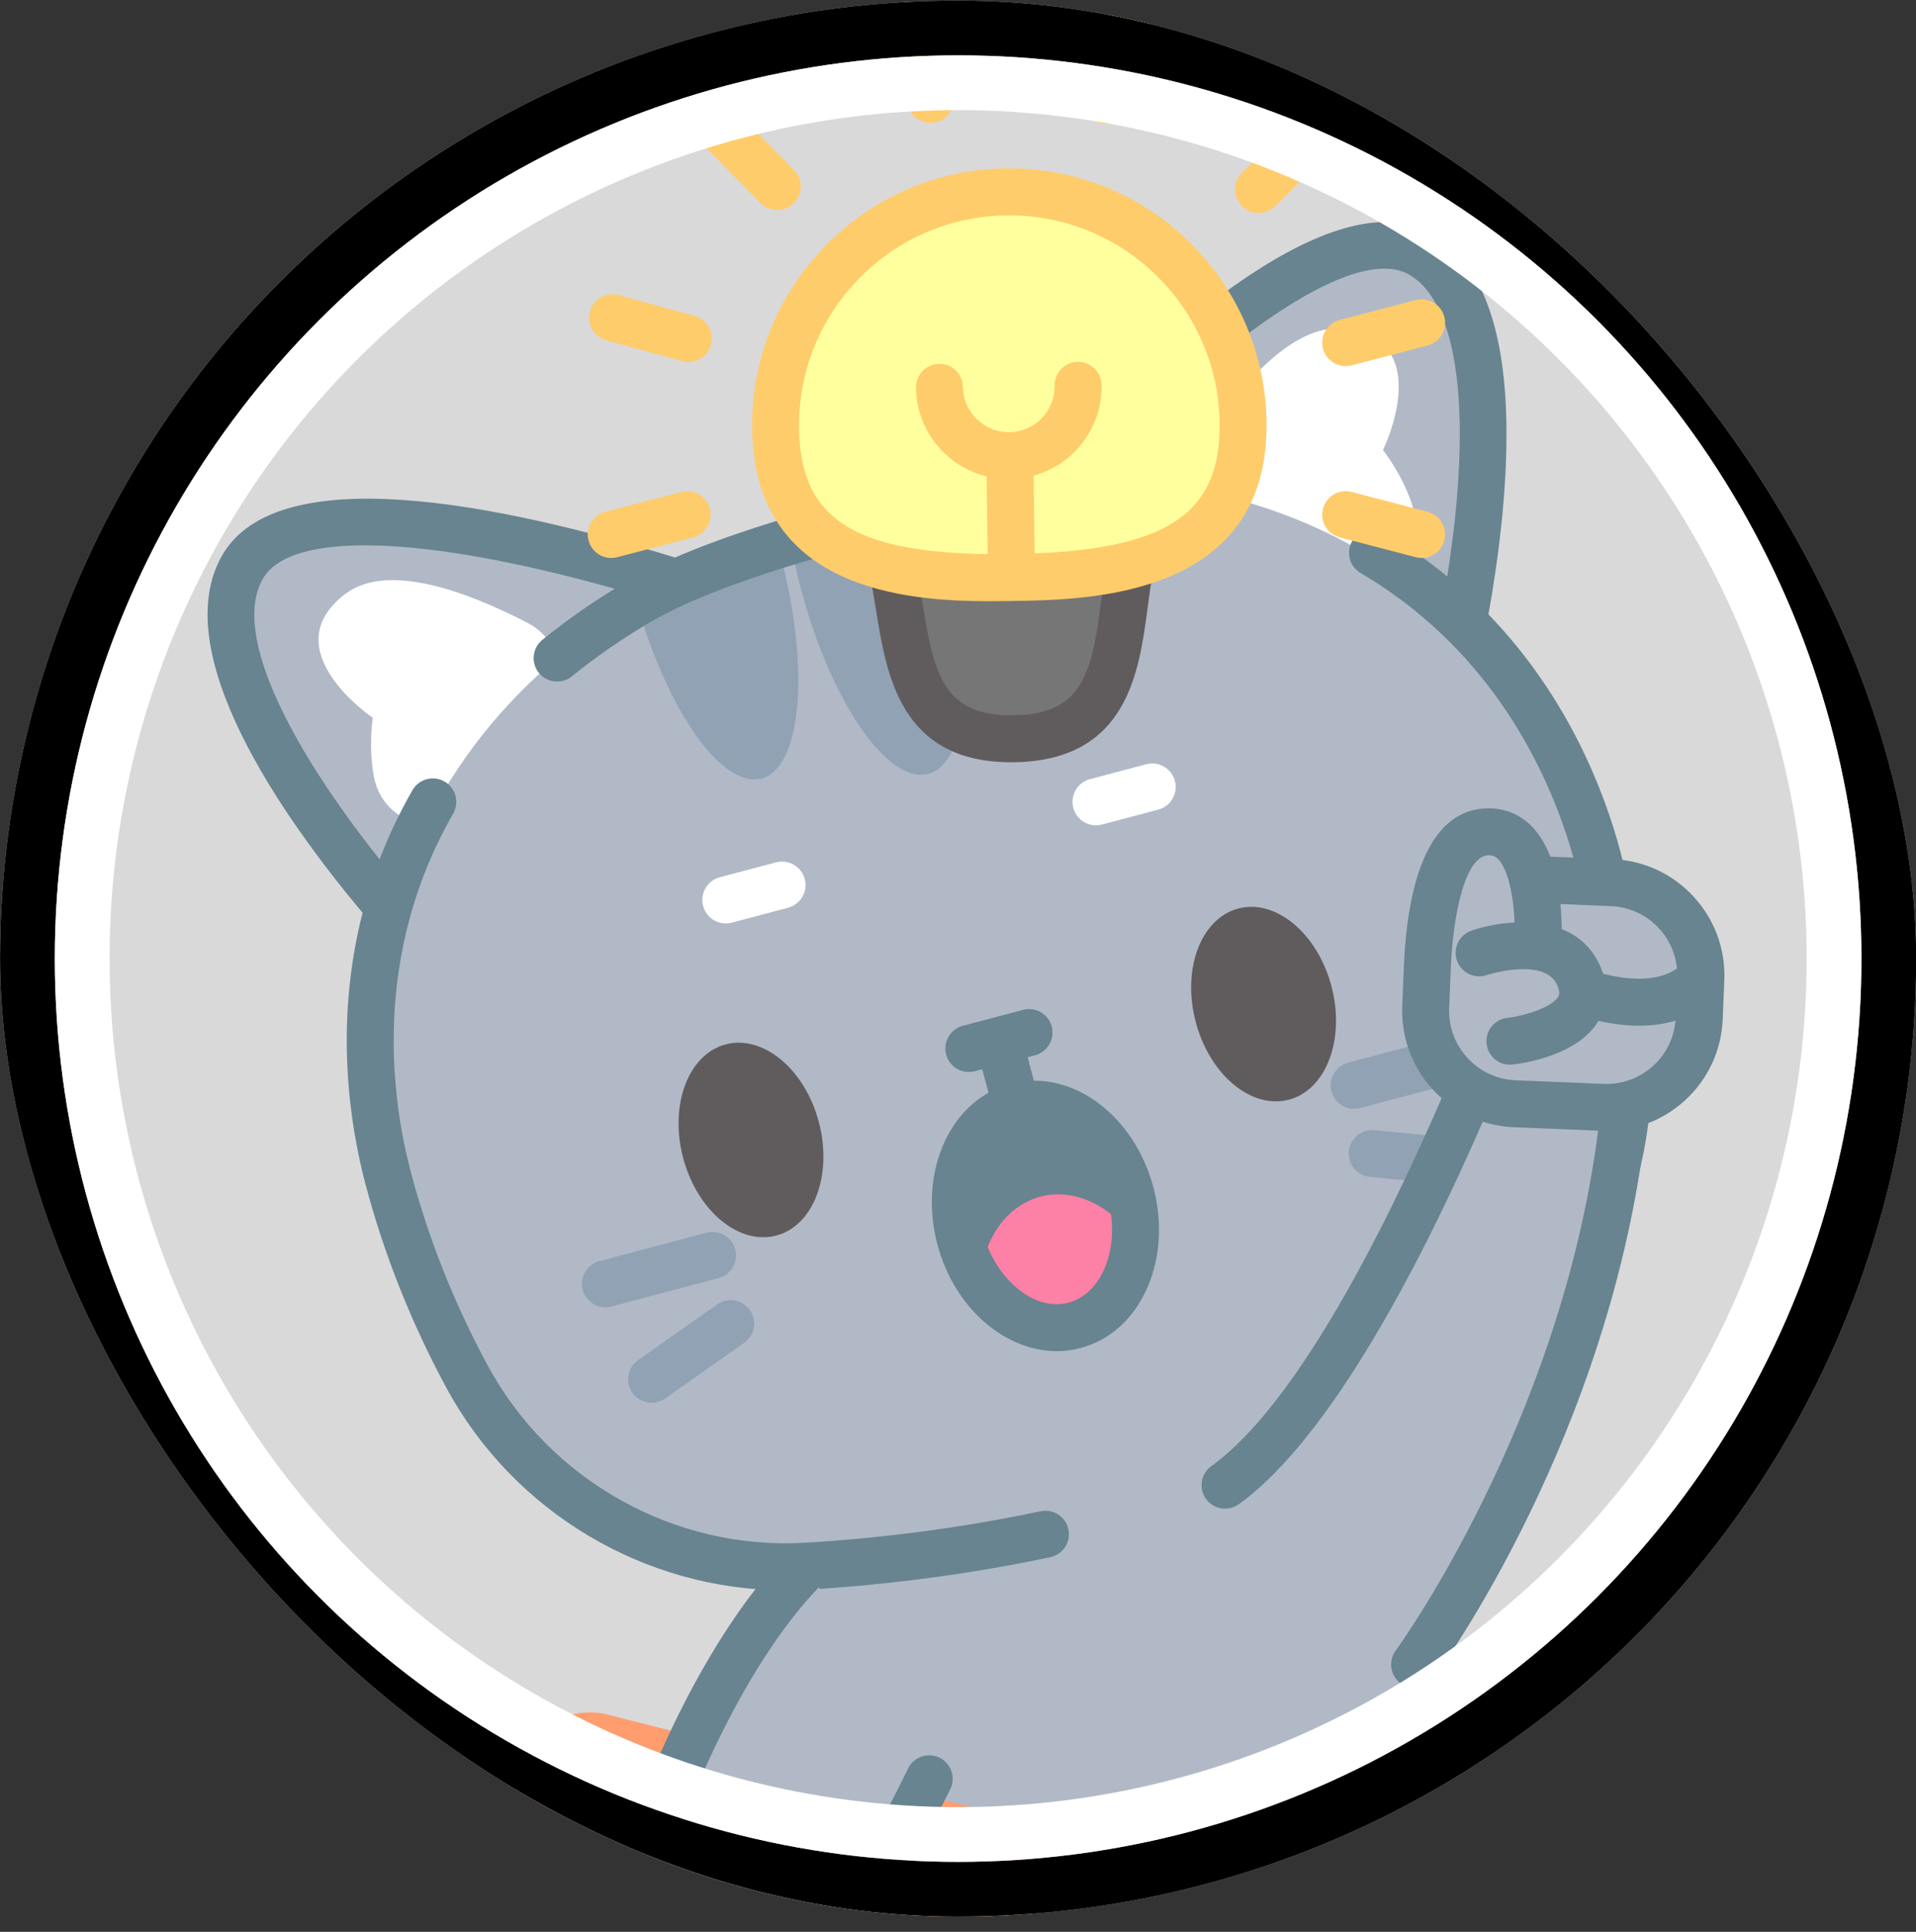 <svg width="120" height="121" viewBox="0 0 120 121" fill="none" xmlns="http://www.w3.org/2000/svg">
<rect x="0" y="0" width="120" height="121" fill="#333333" stroke="none"/>
<g clip-path="url(#clip0_138_1318)">
<circle cx="60.007" cy="60.041" r="60.002" fill="#D9D9D9"/>
<path d="M101.929 66.928C101.822 62.399 101.201 58.006 100.071 53.742C98.764 48.812 96.118 43.387 91.638 38.98C92.803 32.833 94.656 19.218 89.006 15.936C83.317 12.631 71.158 24.609 65.899 30.248C62.637 30.556 58.553 31.411 53.944 32.654C49.325 33.857 45.352 35.138 42.366 36.485C35.002 34.189 18.508 29.811 15.205 35.497C11.924 41.145 20.269 52.048 24.334 56.815C22.624 62.864 23.012 68.889 24.318 73.82C25.449 78.083 27.085 82.207 29.235 86.195C33.15 93.453 40.602 97.977 48.748 98.128C48.746 98.346 48.745 98.564 48.745 98.783C48.745 109.307 50.324 117.094 64.741 117.094C79.159 117.094 90.847 108.562 90.847 98.038C90.847 94.641 89.628 91.453 87.494 88.691C88.108 88.403 88.722 88.109 89.333 87.807C97.258 83.891 102.138 75.767 101.929 66.928Z" fill="#B1B9C6"/>
<path d="M59.331 34.484C61.201 41.541 60.663 47.803 58.14 48.472C55.611 49.142 52.042 43.969 50.171 36.911C49.915 35.944 49.703 34.994 49.54 34.072C52.482 33.148 55.459 32.358 58.474 31.709C58.789 32.592 59.076 33.522 59.331 34.484Z" fill="#91A2B5"/>
<path d="M48.881 34.772C50.751 41.824 50.219 48.09 47.691 48.76C45.259 49.405 41.849 44.612 39.932 37.948C41.396 37.121 42.945 36.398 44.565 35.789C45.954 35.271 47.351 34.779 48.757 34.325C48.803 34.475 48.841 34.621 48.881 34.772Z" fill="#91A2B5"/>
<path d="M68.724 30.253C70.377 37.015 69.797 42.9 67.355 43.548C64.826 44.218 61.261 39.038 59.392 31.986C59.352 31.835 59.313 31.689 59.279 31.536C60.939 31.188 62.617 30.888 64.301 30.627C65.784 30.396 67.261 30.276 68.724 30.253Z" fill="#91A2B5"/>
<path d="M86.615 28.189C86.615 28.189 87.783 29.649 88.394 31.471C88.961 33.154 88.275 34.736 87.07 35.639C83.378 33.165 79.177 31.456 74.736 30.673C74.527 29.733 74.674 28.717 75.249 27.83C77.554 24.263 80.964 20.173 84.257 20.595C89.993 21.337 86.615 28.189 86.615 28.189Z" fill="white"/>
<path d="M23.347 44.959C23.347 44.959 23.056 46.806 23.428 48.69C23.769 50.433 25.148 51.468 26.643 51.655C28.625 47.677 31.428 44.112 34.898 41.231C34.614 40.311 33.983 39.502 33.045 39.016C29.276 37.059 24.287 35.195 21.636 37.193C17.02 40.679 23.347 44.959 23.347 44.959Z" fill="white"/>
<path d="M103.399 66.892C103.29 62.277 102.648 57.726 101.492 53.365C100.514 49.676 98.252 43.681 93.222 38.482C93.815 35.184 94.434 30.631 94.343 26.349C94.214 20.294 92.666 16.362 89.742 14.663C83.76 11.188 73.174 20.35 65.2 28.841C62.086 29.184 58.193 29.985 53.573 31.231C48.931 32.439 45.153 33.675 42.276 34.92C31.141 31.497 17.402 28.782 13.93 34.758C10.406 40.825 17.676 51.159 22.709 57.172C20.914 64.18 21.919 70.508 22.897 74.197C24.053 78.558 25.749 82.83 27.941 86.894C32.164 94.726 40.398 99.605 49.199 99.605C49.667 99.605 50.138 99.591 50.608 99.562C55.738 99.256 60.843 98.573 65.779 97.533C66.573 97.365 67.082 96.585 66.914 95.791C66.747 94.996 65.968 94.488 65.173 94.655C60.378 95.666 55.419 96.329 50.434 96.627C42.245 97.112 34.437 92.743 30.529 85.497C28.448 81.637 26.836 77.582 25.739 73.443C24.528 68.874 23.261 59.875 28.382 50.957C28.786 50.253 28.544 49.355 27.839 48.95C27.135 48.546 26.237 48.788 25.832 49.492C25 50.941 24.324 52.391 23.775 53.825C18.616 47.34 14.38 39.838 16.474 36.235C18.217 33.234 26.532 33.513 38.5 36.875C36.881 37.872 35.358 38.947 33.966 40.077C33.336 40.589 33.239 41.515 33.75 42.145C34.041 42.503 34.465 42.688 34.893 42.688C35.218 42.688 35.546 42.581 35.819 42.36C37.279 41.174 38.898 40.051 40.629 39.022C43.384 37.387 47.988 35.722 54.327 34.072C60.639 32.37 65.466 31.538 68.665 31.59C70.681 31.627 72.643 31.801 74.497 32.107C75.299 32.24 76.055 31.697 76.188 30.896C76.32 30.095 75.778 29.338 74.976 29.207C73.206 28.914 71.345 28.741 69.44 28.677C78.17 19.822 85.258 15.459 88.265 17.205C91.385 19.018 92.236 26.003 90.642 36.104C89.453 35.129 88.147 34.204 86.706 33.357C86.006 32.945 85.105 33.179 84.694 33.879C84.282 34.579 84.516 35.48 85.216 35.892C94.083 41.103 97.439 49.548 98.65 54.118C99.747 58.257 100.356 62.578 100.46 66.962C100.654 75.193 96.031 82.857 88.681 86.489C87.954 86.849 87.655 87.731 88.015 88.459C88.271 88.978 88.792 89.278 89.334 89.278C89.552 89.278 89.775 89.23 89.984 89.126C98.355 84.99 103.62 76.262 103.399 66.892Z" fill="#678490"/>
<path d="M83.388 61.765C82.511 58.459 79.898 56.283 77.552 56.905C75.205 57.527 74.013 60.712 74.89 64.017C75.766 67.324 78.379 69.5 80.725 68.878C83.072 68.256 84.264 65.071 83.388 61.765Z" fill="#605C5D"/>
<path d="M51.284 70.275C50.407 66.968 47.794 64.793 45.448 65.414C43.102 66.036 41.909 69.221 42.786 72.527C43.662 75.833 46.275 78.009 48.621 77.387C50.968 76.765 52.16 73.581 51.284 70.275Z" fill="#605C5D"/>
<path d="M84.808 69.45C84.157 69.45 83.563 69.015 83.388 68.356C83.18 67.572 83.647 66.767 84.433 66.558L91.146 64.779C91.93 64.571 92.736 65.038 92.944 65.823C93.152 66.608 92.685 67.414 91.9 67.622L85.187 69.401C85.06 69.434 84.933 69.45 84.808 69.45Z" fill="#91A2B5"/>
<path d="M91.976 74.301C91.929 74.301 91.881 74.298 91.833 74.294L85.801 73.715C84.993 73.638 84.401 72.92 84.479 72.111C84.556 71.303 85.271 70.711 86.082 70.788L92.114 71.367C92.923 71.444 93.515 72.163 93.438 72.971C93.364 73.731 92.724 74.301 91.976 74.301Z" fill="#91A2B5"/>
<path d="M37.915 81.88C37.264 81.88 36.669 81.445 36.495 80.786C36.287 80.001 36.754 79.197 37.539 78.988L44.253 77.209C45.037 77.001 45.843 77.469 46.051 78.253C46.259 79.038 45.791 79.844 45.006 80.052L38.292 81.831C38.166 81.864 38.04 81.88 37.915 81.88Z" fill="#91A2B5"/>
<path d="M40.809 87.862C40.348 87.862 39.893 87.645 39.606 87.239C39.139 86.575 39.297 85.658 39.962 85.19L44.915 81.7C45.579 81.232 46.496 81.391 46.964 82.055C47.432 82.718 47.273 83.636 46.609 84.104L41.655 87.594C41.398 87.775 41.102 87.862 40.809 87.862Z" fill="#91A2B5"/>
<path d="M68.641 51.693C67.99 51.693 67.395 51.258 67.221 50.599C67.013 49.814 67.48 49.009 68.266 48.801L71.787 47.868C72.572 47.66 73.377 48.127 73.585 48.912C73.793 49.697 73.326 50.502 72.541 50.71L69.019 51.643C68.892 51.677 68.765 51.693 68.641 51.693Z" fill="white"/>
<path d="M45.457 57.838C44.807 57.838 44.212 57.403 44.037 56.744C43.829 55.959 44.297 55.154 45.082 54.946L48.603 54.013C49.387 53.806 50.193 54.272 50.402 55.057C50.61 55.842 50.142 56.646 49.357 56.855L45.835 57.788C45.709 57.822 45.582 57.838 45.457 57.838Z" fill="white"/>
<path d="M70.817 74.747C71.084 75.752 71.17 76.753 71.09 77.694C70.882 80.293 69.456 82.441 67.295 83.014C65.128 83.588 62.825 82.429 61.357 80.273C60.822 79.496 60.4 78.584 60.134 77.578C59.13 73.79 60.71 70.086 63.661 69.304C66.606 68.523 69.814 70.959 70.817 74.747Z" fill="#678490"/>
<path d="M71.09 77.694C70.882 80.293 69.456 82.441 67.295 83.014C65.128 83.589 62.825 82.429 61.357 80.273C61.565 77.674 62.991 75.526 65.158 74.952C67.319 74.378 69.622 75.538 71.09 77.694Z" fill="#FD80A6"/>
<path d="M72.237 74.369C71.669 72.223 70.468 70.368 68.857 69.143C67.582 68.174 66.163 67.68 64.752 67.69L64.362 66.217L64.826 66.094C65.611 65.886 66.079 65.081 65.87 64.296C65.662 63.511 64.856 63.044 64.072 63.251L60.301 64.251C59.516 64.459 59.048 65.264 59.257 66.049C59.431 66.707 60.026 67.142 60.676 67.142C60.801 67.142 60.928 67.126 61.054 67.093L61.518 66.97L61.909 68.443C60.677 69.133 59.69 70.265 59.062 71.739C58.269 73.6 58.145 75.807 58.714 77.953C59.763 81.914 62.929 84.627 66.186 84.627C66.68 84.627 67.177 84.565 67.668 84.434C69.542 83.937 71.041 82.569 71.888 80.581C72.682 78.721 72.806 76.514 72.237 74.369ZM69.184 79.429C68.7 80.565 67.894 81.333 66.915 81.593C64.793 82.155 62.337 80.144 61.556 77.199C61.155 75.683 61.23 74.154 61.768 72.892C62.252 71.756 63.057 70.988 64.036 70.729C64.279 70.664 64.529 70.632 64.782 70.632C65.546 70.632 66.34 70.923 67.078 71.484C68.171 72.314 68.993 73.606 69.395 75.122C69.797 76.638 69.722 78.167 69.184 79.429Z" fill="#678490"/>
<path d="M33.834 111.225L30.657 125.739C30.283 127.446 31.358 129.136 33.063 129.52L57.575 135.052C59.368 135.456 61.13 134.261 61.416 132.446L63.635 118.4C63.891 116.778 62.87 115.227 61.279 114.822L37.725 108.822C35.982 108.38 34.218 109.469 33.834 111.225Z" fill="#FFBF8C"/>
<path d="M58.27 136.6C57.929 136.6 57.588 136.563 57.252 136.487L32.739 130.955C30.254 130.394 28.676 127.913 29.221 125.424L32.397 110.911C32.669 109.668 33.415 108.616 34.497 107.948C35.579 107.28 36.854 107.085 38.087 107.399L61.642 113.398C63.983 113.995 65.464 116.243 65.087 118.629L62.868 132.676C62.668 133.941 61.945 135.079 60.886 135.798C60.111 136.324 59.195 136.6 58.27 136.6ZM35.27 111.54L32.093 126.053C31.893 126.968 32.473 127.881 33.387 128.086L57.899 133.618C58.365 133.723 58.84 133.633 59.235 133.365C59.63 133.096 59.889 132.689 59.964 132.216L62.183 118.17C62.322 117.293 61.777 116.466 60.917 116.247L37.362 110.247C36.909 110.132 36.44 110.203 36.042 110.449C35.644 110.696 35.37 111.083 35.27 111.54Z" fill="#FF9D6F"/>
<path d="M71.56 32.893C69.368 37.503 71.859 46.15 63.494 46.269C55.129 46.387 57.373 37.673 55.051 33.128L71.56 32.893Z" fill="#777677"/>
<path d="M63.332 47.743C56.406 47.743 55.524 42.284 54.879 38.288C54.744 37.451 54.616 36.659 54.448 35.912C54.27 35.119 54.767 34.333 55.559 34.154C56.352 33.976 57.138 34.474 57.317 35.266C57.505 36.102 57.645 36.975 57.782 37.819C58.508 42.318 59.127 44.859 63.474 44.801C67.82 44.739 68.37 42.179 68.966 37.66C69.077 36.815 69.192 35.941 69.355 35.103C69.359 35.083 69.363 35.063 69.368 35.043C69.556 34.254 70.348 33.763 71.139 33.951C71.918 34.136 72.404 34.906 72.237 35.684C72.094 36.428 71.99 37.214 71.88 38.045C71.346 42.094 70.615 47.639 63.515 47.742C63.454 47.743 63.393 47.743 63.332 47.743Z" fill="#605C5D"/>
<path d="M77.856 26.451C77.97 34.537 71.436 36.057 63.35 36.172C55.264 36.287 48.69 34.953 48.574 26.867C48.46 18.781 54.921 12.133 63.007 12.018C71.093 11.904 77.741 18.366 77.856 26.451Z" fill="#FFFF9D"/>
<path d="M63.219 10.547C63.142 10.547 63.064 10.548 62.987 10.549C58.683 10.61 54.662 12.343 51.662 15.43C48.662 18.516 47.044 22.585 47.105 26.888C47.247 36.92 56.678 37.655 61.984 37.655C62.487 37.655 62.954 37.648 63.371 37.642C68.192 37.574 79.482 37.413 79.326 26.431C79.201 17.625 71.997 10.547 63.219 10.547ZM64.799 34.661L64.73 29.795C65.716 29.524 66.618 29.001 67.349 28.248C68.431 27.135 69.015 25.667 68.993 24.114C68.981 23.309 68.326 22.665 67.523 22.665C67.516 22.665 67.509 22.665 67.502 22.665C66.69 22.676 66.041 23.344 66.053 24.156C66.063 24.923 65.775 25.649 65.24 26.199C64.705 26.749 63.988 27.058 63.221 27.069C63.207 27.069 63.193 27.069 63.179 27.069C62.428 27.069 61.718 26.781 61.178 26.256C60.627 25.722 60.319 25.004 60.307 24.237C60.296 23.425 59.632 22.774 58.816 22.788C58.004 22.799 57.356 23.467 57.367 24.279C57.389 25.832 58.015 27.283 59.128 28.365C59.881 29.097 60.797 29.594 61.79 29.837L61.859 34.703C53.364 34.598 50.124 32.4 50.044 26.847C49.994 23.329 51.318 20.002 53.77 17.479C56.222 14.956 59.51 13.539 63.029 13.489C63.092 13.488 63.155 13.488 63.218 13.488C70.394 13.488 76.284 19.274 76.386 26.473C76.465 32.025 73.291 34.318 64.799 34.661Z" fill="#FFCC6B"/>
<path d="M43.108 22.673C42.979 22.673 42.848 22.656 42.718 22.621L37.979 21.319C37.196 21.104 36.736 20.295 36.951 19.512C37.166 18.729 37.973 18.268 38.758 18.483L43.497 19.785C44.28 20 44.74 20.809 44.525 21.592C44.345 22.244 43.753 22.673 43.108 22.673Z" fill="#FFCC6B"/>
<path d="M38.282 34.948C37.629 34.948 37.033 34.51 36.861 33.849C36.655 33.063 37.125 32.26 37.911 32.055L42.666 30.812C43.454 30.607 44.255 31.077 44.461 31.863C44.666 32.649 44.196 33.452 43.41 33.658L38.656 34.9C38.53 34.933 38.405 34.948 38.282 34.948Z" fill="#FFCC6B"/>
<path d="M84.281 22.931C83.628 22.931 83.032 22.493 82.859 21.832C82.655 21.047 83.124 20.243 83.91 20.038L88.665 18.796C89.453 18.59 90.254 19.061 90.46 19.847C90.665 20.633 90.195 21.436 89.409 21.641L84.654 22.883C84.528 22.916 84.403 22.931 84.281 22.931Z" fill="#FFCC6B"/>
<path d="M89.037 34.948C88.914 34.948 88.789 34.932 88.665 34.9L83.91 33.657C83.124 33.452 82.654 32.649 82.859 31.863C83.064 31.077 83.868 30.607 84.653 30.812L89.407 32.054C90.193 32.26 90.663 33.062 90.459 33.849C90.286 34.51 89.69 34.948 89.037 34.948Z" fill="#FFCC6B"/>
<path d="M78.824 13.341C78.445 13.341 78.066 13.195 77.778 12.904C77.208 12.326 77.213 11.396 77.791 10.825L81.288 7.372C81.865 6.802 82.796 6.807 83.367 7.385C83.938 7.963 83.932 8.893 83.354 9.464L79.858 12.917C79.572 13.2 79.198 13.341 78.824 13.341Z" fill="#FFCC6B"/>
<path d="M69.305 7.766C69.177 7.766 69.045 7.748 68.915 7.713C68.132 7.497 67.671 6.689 67.887 5.906L69.188 1.167C69.404 0.384 70.212 -0.076 70.996 0.138C71.779 0.353 72.239 1.162 72.024 1.945L70.722 6.684C70.543 7.337 69.951 7.766 69.305 7.766Z" fill="#FFCC6B"/>
<path d="M58.271 7.696C57.619 7.696 57.022 7.259 56.85 6.597L55.608 1.842C55.402 1.057 55.873 0.253 56.659 0.048C57.447 -0.157 58.248 0.313 58.453 1.099L59.695 5.854C59.901 6.64 59.43 7.443 58.644 7.648C58.519 7.681 58.394 7.696 58.271 7.696Z" fill="#FFCC6B"/>
<path d="M48.683 13.153C48.303 13.153 47.925 13.007 47.637 12.716L44.184 9.22C43.613 8.642 43.618 7.711 44.197 7.14C44.774 6.57 45.704 6.575 46.276 7.153L49.729 10.65C50.299 11.227 50.294 12.158 49.716 12.729C49.43 13.011 49.056 13.153 48.683 13.153Z" fill="#FFCC6B"/>
<path d="M88.595 104.256C88.595 104.256 100.688 87.84 101.93 66.927L95.263 60.341C95.263 60.341 82.999 91.131 76.723 93.022L88.595 104.256Z" fill="#B1B9C6"/>
<path d="M89.291 63.078L89.391 60.637C89.572 56.228 90.543 52.12 93.218 52.099C94.794 52.086 95.599 53.436 95.994 55.081L100.946 55.285C104.159 55.416 106.655 58.125 106.523 61.339L106.424 63.78C106.292 66.989 103.583 69.49 100.369 69.358L94.864 69.133C91.655 69.001 89.159 66.287 89.291 63.078Z" fill="#B1B9C6"/>
<path d="M106.071 56.159C104.752 54.727 102.954 53.895 101.007 53.815L97.093 53.655C96.796 52.877 96.41 52.241 95.934 51.756C95.208 51.019 94.276 50.629 93.236 50.629C93.225 50.629 93.214 50.629 93.204 50.629C89.172 50.663 88.106 56.057 87.923 60.577C87.923 60.58 87.924 60.583 87.924 60.586L87.824 63.018C87.731 65.299 88.7 67.38 90.29 68.783C86.8 76.828 81.251 87.959 75.866 91.829C75.207 92.304 75.057 93.222 75.53 93.881C76.004 94.54 76.922 94.69 77.582 94.217C83.465 89.985 89.24 78.569 92.866 70.254C93.48 70.453 94.13 70.574 94.806 70.602L100.091 70.819C97.755 89.111 87.547 103.203 87.413 103.385C86.932 104.038 87.071 104.959 87.725 105.442C87.986 105.633 88.293 105.727 88.594 105.727C89.045 105.727 89.49 105.519 89.779 105.129C90.257 104.48 100.894 89.839 103.103 70.395C103.998 70.069 104.829 69.568 105.55 68.902C106.982 67.583 107.814 65.784 107.894 63.84L107.994 61.398C108.073 59.451 107.39 57.591 106.071 56.159ZM103.556 66.74C102.702 67.528 101.592 67.939 100.43 67.888L94.925 67.663C92.531 67.565 90.663 65.535 90.761 63.138L90.862 60.697C90.862 60.69 90.861 60.684 90.862 60.677C91.008 57.145 91.795 53.582 93.227 53.57C93.487 53.56 93.662 53.64 93.838 53.819C94.297 54.287 94.764 55.559 94.859 57.777C93.838 57.83 92.875 58.044 92.159 58.289C91.391 58.553 90.982 59.389 91.246 60.157C91.51 60.925 92.345 61.334 93.114 61.071C93.151 61.057 96.845 59.886 97.569 61.789C97.728 62.207 97.632 62.365 97.585 62.441C97.183 63.104 95.478 63.63 94.404 63.754C93.597 63.845 93.016 64.572 93.106 65.379C93.191 66.13 93.827 66.686 94.566 66.686C94.62 66.686 94.676 66.683 94.731 66.676C95.397 66.602 98.785 66.121 100.095 63.974C100.101 63.964 100.108 63.952 100.114 63.941C101.016 64.142 101.87 64.245 102.67 64.245C103.485 64.245 104.24 64.135 104.937 63.927C104.841 65.007 104.359 66 103.556 66.74ZM100.402 60.987C100.376 60.907 100.349 60.826 100.317 60.743C99.81 59.41 98.887 58.623 97.813 58.195C97.804 57.643 97.777 57.118 97.731 56.624L100.887 56.753C102.049 56.801 103.122 57.297 103.909 58.151C104.557 58.854 104.942 59.732 105.033 60.667C103.761 61.526 101.958 61.384 100.402 60.987Z" fill="#678490"/>
<path d="M47.522 101.727C40.131 112.238 34.941 131.351 39.931 134.142C45.575 137.299 58.196 111.412 58.196 111.412L50.52 98.096L47.522 101.727Z" fill="#B1B9C6"/>
<path d="M40.974 135.878C40.22 135.878 39.628 135.657 39.214 135.425C37.811 134.641 36.94 133.086 36.623 130.806C36.072 126.83 37.258 120.409 39.796 113.63C42.417 106.631 45.947 100.59 49.481 97.056C50.055 96.481 50.986 96.482 51.56 97.056C52.135 97.63 52.135 98.561 51.56 99.135C44.434 106.261 38.556 123.334 39.536 130.402C39.713 131.684 40.109 132.556 40.649 132.858C40.73 132.904 40.922 133.011 41.394 132.863C45.439 131.596 53.036 118.637 56.875 110.767C57.231 110.037 58.111 109.734 58.841 110.09C59.57 110.446 59.874 111.326 59.518 112.056C59.492 112.109 56.9 117.411 53.583 122.878C48.92 130.561 45.221 134.746 42.273 135.669C41.799 135.819 41.365 135.878 40.974 135.878Z" fill="#678490"/>
<circle cx="60.007" cy="60.041" r="58.288" stroke="black" stroke-width="3.429"/>
<circle cx="60.007" cy="60.041" r="54.859" stroke="white" stroke-width="3.429"/>
</g>
<defs>
<clipPath id="clip0_138_1318">
<rect x="0.005" y="0.039" width="120.005" height="120.005" rx="60.002" fill="white"/>
</clipPath>
</defs>
</svg>
